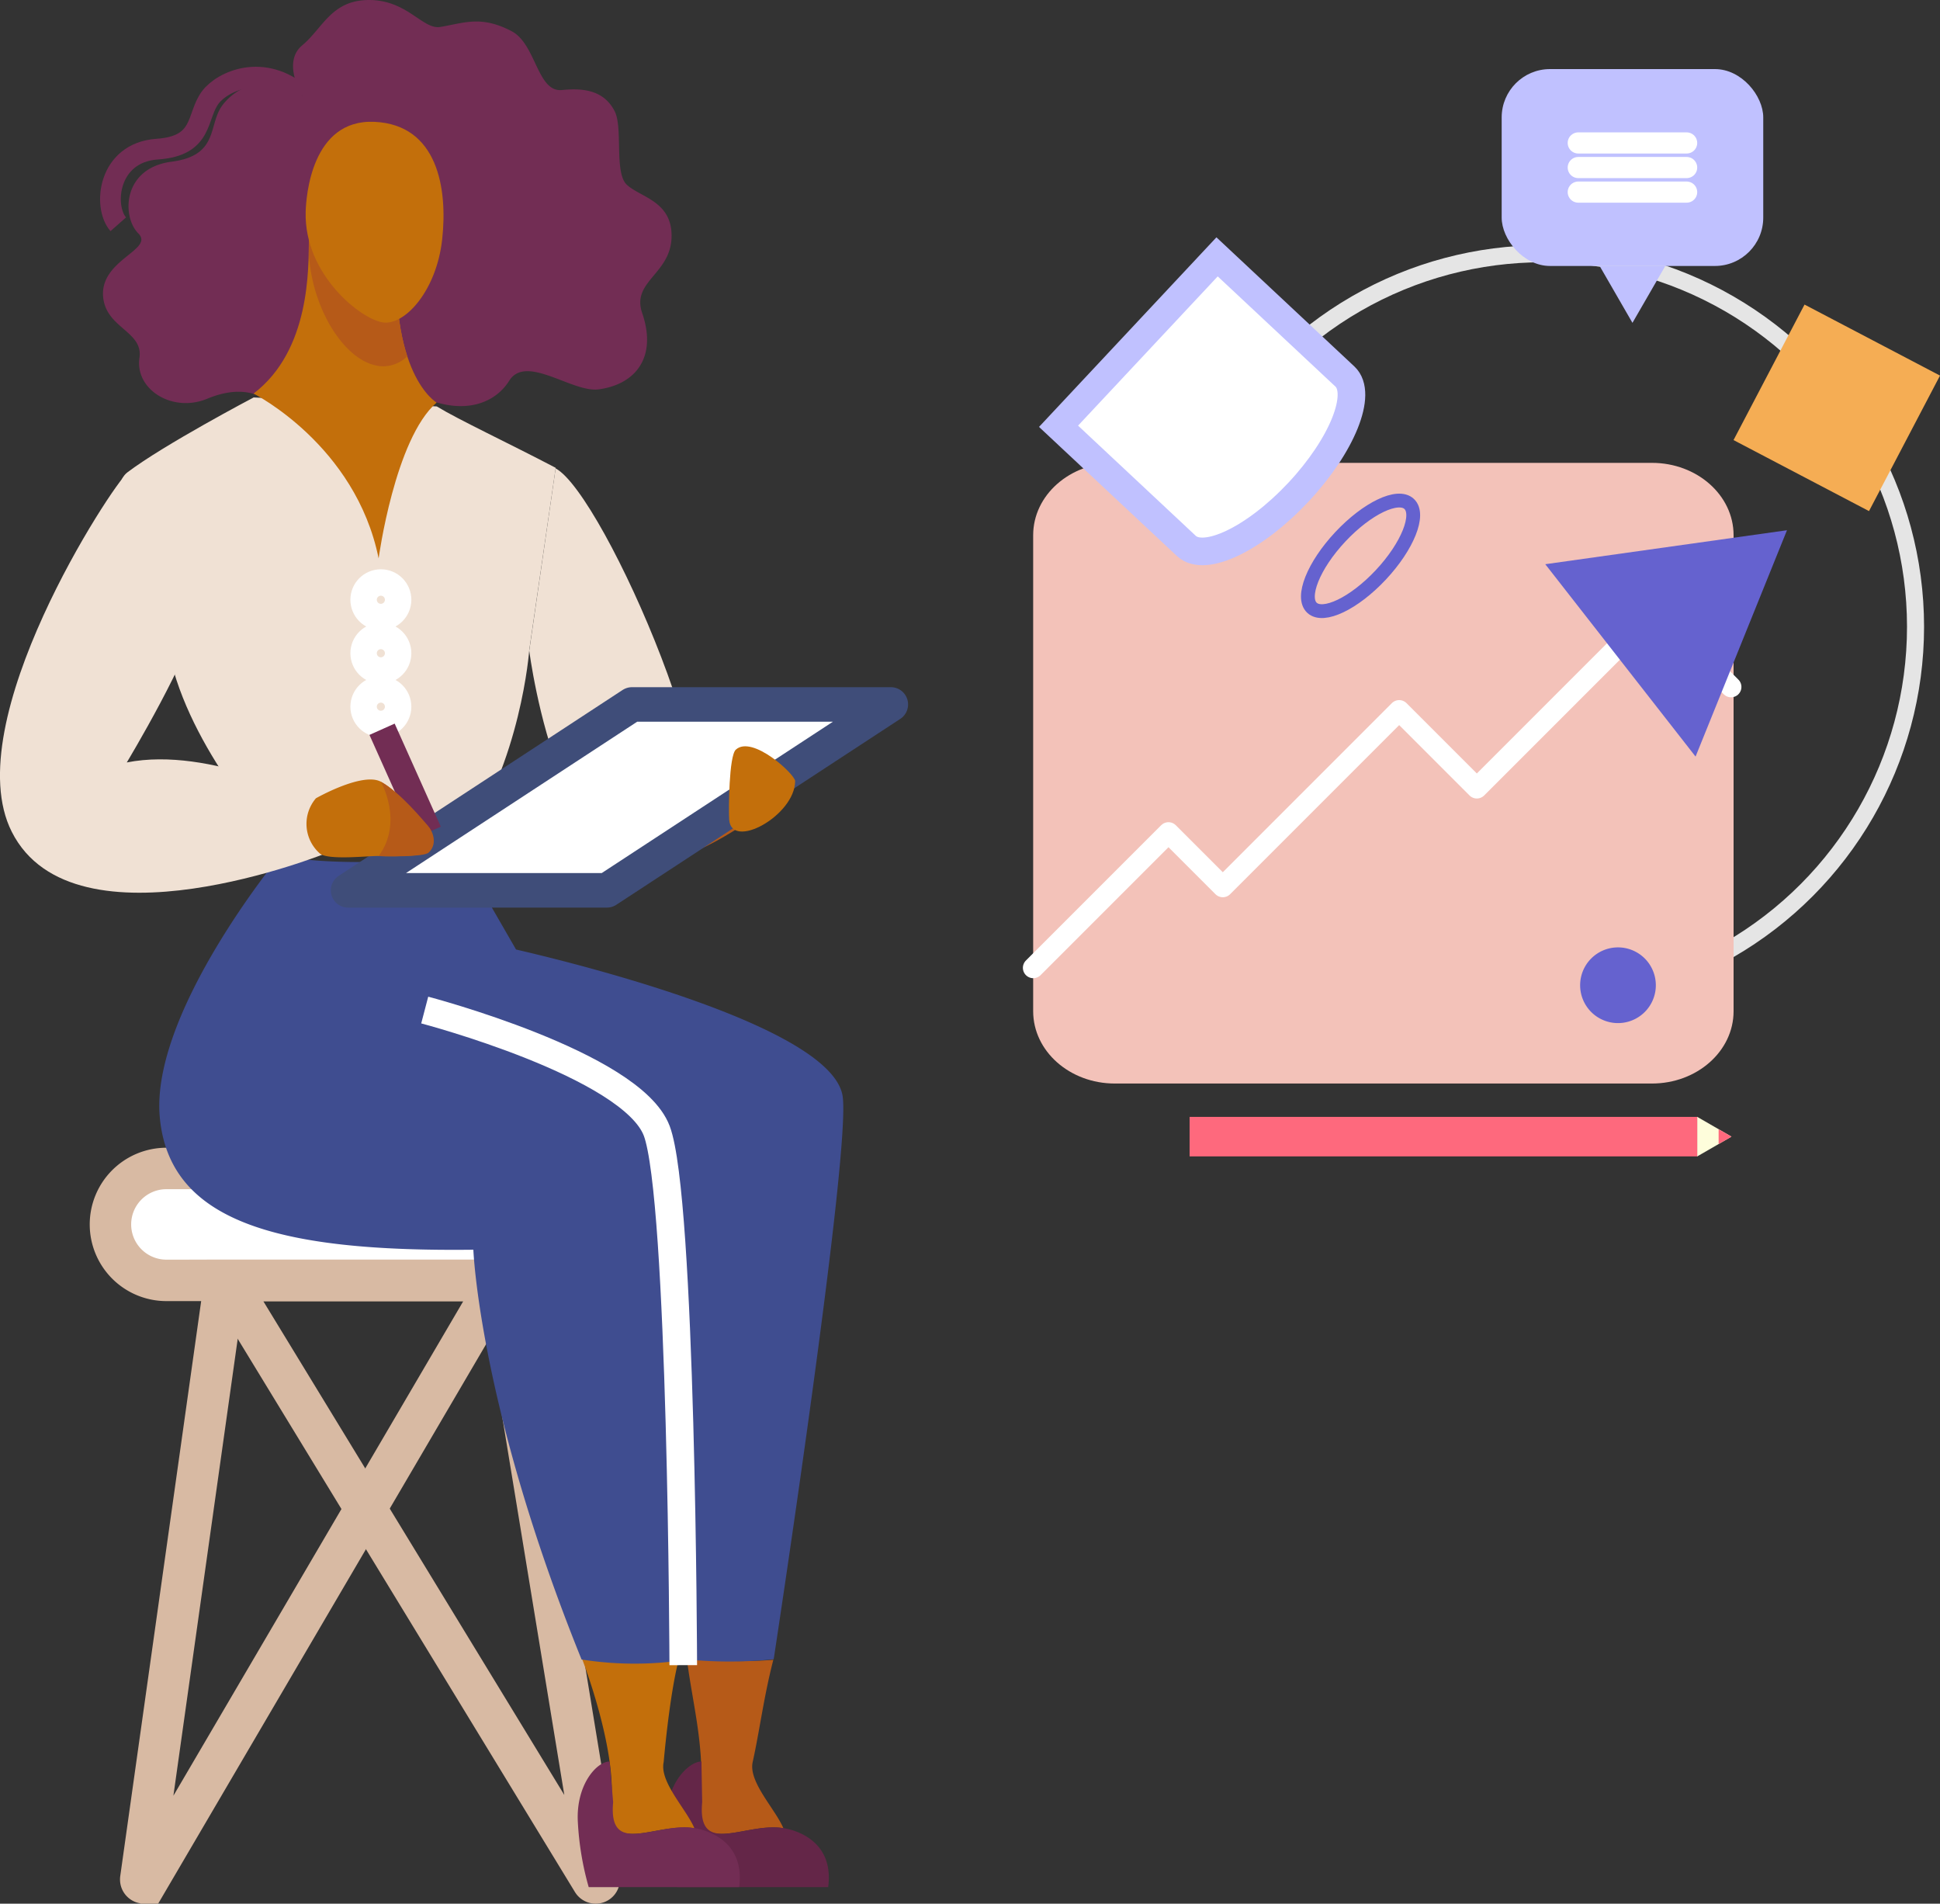 <svg xmlns="http://www.w3.org/2000/svg" width="280.895" height="275.567" viewBox="0 0 280.895 275.567"><rect x="0" y="0" width="280.895" height="275.567" fill="#333333" stroke="none"/><defs><style>.a,.e,.i,.k,.n,.t,.x,.y{fill:none;}.a{stroke:#e5e5e5;stroke-width:2.47px;}.a,.e,.i,.k{stroke-linecap:round;}.a,.e,.i,.k,.v,.w{stroke-linejoin:round;}.b{fill:#fe697d;}.c{fill:#fefddb;}.d{fill:#f3c2b9;}.e,.i,.t,.v{stroke:#fff;}.e,.y{stroke-width:3px;}.f,.g{fill:#6562cf;}.f{fill-rule:evenodd;}.h{fill:#c0c1ff;}.i{stroke-width:3.06px;}.j,.m,.w{fill:#fff;}.j{stroke:#c0c1ff;}.j,.t,.x{stroke-width:4px;}.k{stroke:#6562cf;stroke-width:2px;}.l{fill:#f5ad54;}.m,.n{stroke:#d8baa3;stroke-width:6px;}.m,.n,.t,.x,.y{stroke-miterlimit:10;}.o{fill:#b65a18;}.p{fill:#642648;}.q{fill:#c36f0b;}.r{fill:#722d54;}.s{fill:#3f4d90;}.u,.v{fill:#f0e1d4;}.v,.w{stroke-width:5px;}.w{stroke:#3f4d79;}.x,.y{stroke:#722d54;}</style></defs><g transform="translate(-1310.597 -1835.834)"><g transform="translate(1460.191 1845.834)"><circle class="a" cx="53.996" cy="53.996" r="53.996" transform="translate(19.767 26.73)"/><rect class="b" width="73.565" height="5.717" transform="translate(22.649 151.676)"/><path class="c" d="M1489.113,736.109l-4.951-2.859v5.717Z" transform="translate(-1388.005 -581.575)"/><path class="b" d="M1492.272,737.941v2.146l1.86-1.075Z" transform="translate(-1393.024 -584.477)"/><path class="d" d="M1379.207,522.246h-77.781c-6.526,0-11.816-4.688-11.816-10.469V442.871c0-5.782,5.29-10.469,11.816-10.469h77.781c6.526,0,11.816,4.687,11.816,10.469v68.916C1391.017,517.565,1385.728,522.246,1379.207,522.246Z" transform="translate(-1289.61 -375.4)"/><path class="e" d="M1289.64,540.171l19.581-19.58,7.864,7.863,25.538-25.538,11.244,11.244,25.729-25.729,11.081,11.08" transform="translate(-1289.629 -410.073)"/><path class="f" d="M1339.97,558.974a5.48,5.48,0,1,1,5.482,5.479h0A5.48,5.48,0,0,1,1339.97,558.974Z" transform="translate(-1260.774 -426.354)"/><path class="g" d="M34.118,0,24.974,34.118,0,9.144Z" transform="matrix(-0.391, -0.921, 0.921, -0.391, 87.488, 103.095)"/><rect class="h" width="37.873" height="28.5" rx="7" transform="translate(67.836)"/><line class="i" x2="15.693" transform="translate(78.924 10.692)"/><line class="i" x2="15.693" transform="translate(78.924 14.252)"/><line class="i" x2="15.693" transform="translate(78.924 17.808)"/><path class="h" d="M1529.542,335.858l4.753-8.233h-9.506Z" transform="translate(-1442.77 -299.125)"/><path class="j" d="M1440.515,373.563,1422,356.235l-22.954,24.524,18.513,17.328c2.63,2.458,9.91-1.037,16.238-7.806S1443.126,376.025,1440.515,373.563Z" transform="translate(-1395.372 -329.054)"/><ellipse class="k" cx="10.294" cy="4.022" rx="10.294" ry="4.022" transform="translate(37.432 75.229) rotate(-46.89)"/><rect class="l" width="22.146" height="22.146" transform="translate(101.406 53.703) rotate(-62.34)"/></g><g transform="translate(1310.597 1835.834)"><g transform="translate(0 0)"><g transform="translate(0 0)"><g transform="translate(15.988 169.141)"><path class="m" d="M86.264,817.11h59.423a8.1,8.1,0,0,1,8.1,8.1h0a8.1,8.1,0,0,1-8.1,8.1H86.264a8.1,8.1,0,0,1-8.1-8.1h0A8.1,8.1,0,0,1,86.264,817.11Z" transform="translate(-78.16 -817.11)"/><path class="n" d="M100.107,983.567h0a.5.5,0,0,1-.5-.485.49.49,0,0,1,0-.069l12.2-86.662h39.739l-50.991,86.969A.509.509,0,0,1,100.107,983.567Z" transform="translate(-95.217 -880.142)"/><path class="n" d="M213.709,983.567h0a.49.49,0,0,0,.5-.56L199.979,896.35H160.24l53.035,86.977A.51.51,0,0,0,213.709,983.567Z" transform="translate(-143.451 -880.142)"/></g><g transform="translate(23.061 123.9)"><g transform="translate(73.478 116.054)"><path class="o" d="M486.07,1163.3a60.986,60.986,0,0,0,12.545.313c-1.366,5.273-1.994,10.315-2.988,14.795-.642,2.884,3.273,6.789,4.459,9.614a.948.948,0,0,0-.092-.043c-5.429-.865-12.7,4.269-11.95-3.745C488.762,1176.211,486.956,1170.326,486.07,1163.3Z" transform="translate(-483.184 -1163.3)"/><path class="p" d="M476.983,1236.8c-1.868,0-5.306,3.373-5.005,8.773a42.336,42.336,0,0,0,1.571,9.409h21.784c1.023-7.718-6.564-8.55-6.564-8.55-5.431-.865-12.426,4.269-11.678-3.743Z" transform="translate(-471.96 -1221.766)"/></g><g transform="translate(60.589 116.258)"><path class="q" d="M412.07,1164.3a80.127,80.127,0,0,0,13.977.108c-1.366,5.273-2.17,14.795-2.17,14.795-.642,2.884,3.273,6.789,4.459,9.614a.966.966,0,0,0-.092-.043c-5.429-.865-12.7,4.269-11.95-3.745C417.012,1177.006,412.07,1164.3,412.07,1164.3Z" transform="translate(-411.431 -1164.3)"/><path class="r" d="M413.565,1236.8c-1.868,0-4.9,3.373-4.6,8.773a42.334,42.334,0,0,0,1.571,9.409h21.784c1.023-7.718-6.564-8.55-6.564-8.55-5.431-.865-12.426,4.269-11.678-3.743Z" transform="translate(-408.948 -1221.97)"/></g><path class="s" d="M130.193,595.93s-18.718,22.654-17.386,37.761,16.849,19.575,45.409,19.242c0,0,.837,22.662,15.668,59.319a49.27,49.27,0,0,0,15.341,0,62.948,62.948,0,0,0,12.477-.035s11.34-74.117,9.961-81.635c-1.827-9.961-37.923-18.947-47.267-21.105l-7.812-13.547S140.9,597.922,130.193,595.93Z" transform="translate(-112.738 -595.93)"/><path class="t" d="M300.64,705s29.937,7.854,33.593,17.483,3.841,77.347,3.841,77.347" transform="translate(-262.205 -682.69)"/></g><g transform="translate(17.098 57.531)"><path class="u" d="M143.121,315.113s-1.162,16.186-9.8,28.387c0,0-14.114,2.408-26.387,0,0,0-12.16-12.788-15.646-26.648,0,0-11.579-23.486-6.341-27.471s18.272-10.841,18.272-10.841l26.511,1.3c3.273,1.988,10.25,5.238,17.223,8.89Z" transform="translate(-83.589 -278.54)"/><circle class="v" cx="1.913" cy="1.913" r="1.913" transform="translate(36.135 27.375)"/><circle class="v" cx="1.913" cy="1.913" r="1.913" transform="translate(36.135 35.115)"/><circle class="v" cx="1.913" cy="1.913" r="1.913" transform="translate(36.135 42.853)"/></g><g transform="translate(50.401 67.804)"><path class="u" d="M378.449,328.35c6.971,3.653,27.483,50.666,18.947,55.637-17.726,10.336-22.766-29.25-22.766-29.25Z" transform="translate(-348.401 -328.35)"/><path class="o" d="M434.254,549.967c2.393,1.023,8.569-.861,15.431-5.357s-.922-7.464-.922-7.464-9.123-3.661-14.689-1.023S429.67,547.993,434.254,549.967Z" transform="translate(-392.717 -492.863)"/><path class="w" d="M324.983,495.39H287.514L246.4,522.3h37.467Z" transform="translate(-246.4 -461.223)"/><path class="q" d="M525.582,530.056c0-.978-6.214-6.73-8.591-4.557-1,.908-1.053,8.708-.961,10.115C516.32,540.093,525.531,535.072,525.582,530.056Z" transform="translate(-460.853 -484.786)"/></g><g transform="translate(0 67.325)"><path class="u" d="M18.44,327.148C16.311,328.838-6.3,363.255,1.7,379.1c9.025,17.89,45.688,3.035,45.688,3.035s-4.651-1.432-1.663-7.409c0,0-15.169-8.071-27.37-5.664,0,0,9.462-15.689,10.458-21.831S26.078,321.089,18.44,327.148Z" transform="translate(0.003 -326.019)"/><line class="x" x2="6.681" y2="14.922" transform="translate(55.318 38.238)"/><g transform="translate(44.337 45.513)"><path class="q" d="M218.16,551.245s6.723-3.833,9.409-2.4c2.943,1.571,6.474,6.546,6.8,7.382a6.075,6.075,0,0,1,.18,2.6c-.051.9-6.136.845-7.306.777s-7.45.677-8.546-.4A5.709,5.709,0,0,1,218.16,551.245Z" transform="translate(-216.756 -548.526)"/><path class="o" d="M268,560.885c1.178.067,6.558.135,7.243-.5,1.36-1.262.581-3.148-.1-3.886-.624-.679-3.944-4.8-6.813-6.365,0,0,3.328,5.791-.329,10.761" transform="translate(-257.518 -549.802)"/></g></g><g transform="translate(14.908)"><path class="r" d="M101.732,13.862s-2.988-4.815,0-7.3S105.95.026,111.36,0c5.588-.027,7.818,4.33,10.377,3.9,3.477-.583,5.915-1.7,10.332.626,3.535,1.865,3.682,8.859,7.266,8.505,2.851-.28,6.018-.1,7.636,3.068,1.227,2.4-.082,8.881,1.743,10.624s6.136,2.311,6.476,6.805c.45,6.073-5.891,6.967-4.234,11.788,2.18,6.341-.9,10.321-6.308,11.046-3.807.505-10.5-5.155-12.948-1.246-2.093,3.332-6.476,4.815-11.864,2.659s-8.716-1.5-12.036-.084-7.388,3.4-10.127.994-6.044-2.475-9.691-.968c-5.06,2.093-10.491-1.348-9.818-5.92.558-3.778-4.627-4.255-5.228-8.55-.785-5.611,7.47-7.055,5.063-9.462s-2.322-9.446,4.811-10.379c6.766-.88,5.318-5.1,7.227-7.977A8.048,8.048,0,0,1,101.732,13.862Z" transform="translate(-72.881 0.001)"/><path class="y" d="M79.31,75.878C77.06,73.33,77.778,65.487,84.954,65c6.807-.462,5.617-4.76,7.7-7.511,1.755-2.313,7.638-5.075,13.206-.243" transform="translate(-77.093 -43.413)"/><g transform="translate(21.806 34.546)"><path class="q" d="M187.5,168.9c-.051,4.3.217,16.141-8.01,22.418,0,0,14.772,7.419,18.107,23.854,0,0,2.346-17.323,8.4-22.553,0,0-7.18-4.071-5.6-23.727Z" transform="translate(-179.49 -168.89)"/><path class="o" d="M232.829,185.952A5.084,5.084,0,0,1,229.4,187.4c-5.183,0-10.344-7.9-10.841-16.337.016-.83.016-1.555.025-2.138h12.9C230.835,176.922,231.643,182.34,232.829,185.952Z" transform="translate(-210.568 -168.922)"/></g><path class="q" d="M216.349,99.208c.057-2.16.818-13.447,9.959-13.032s10.624,9.628,9.806,17.016-5.318,12.367-8.466,12.036S216.1,108.339,216.349,99.208Z" transform="translate(-186.999 -68.54)"/></g></g></g></g></g></svg>
